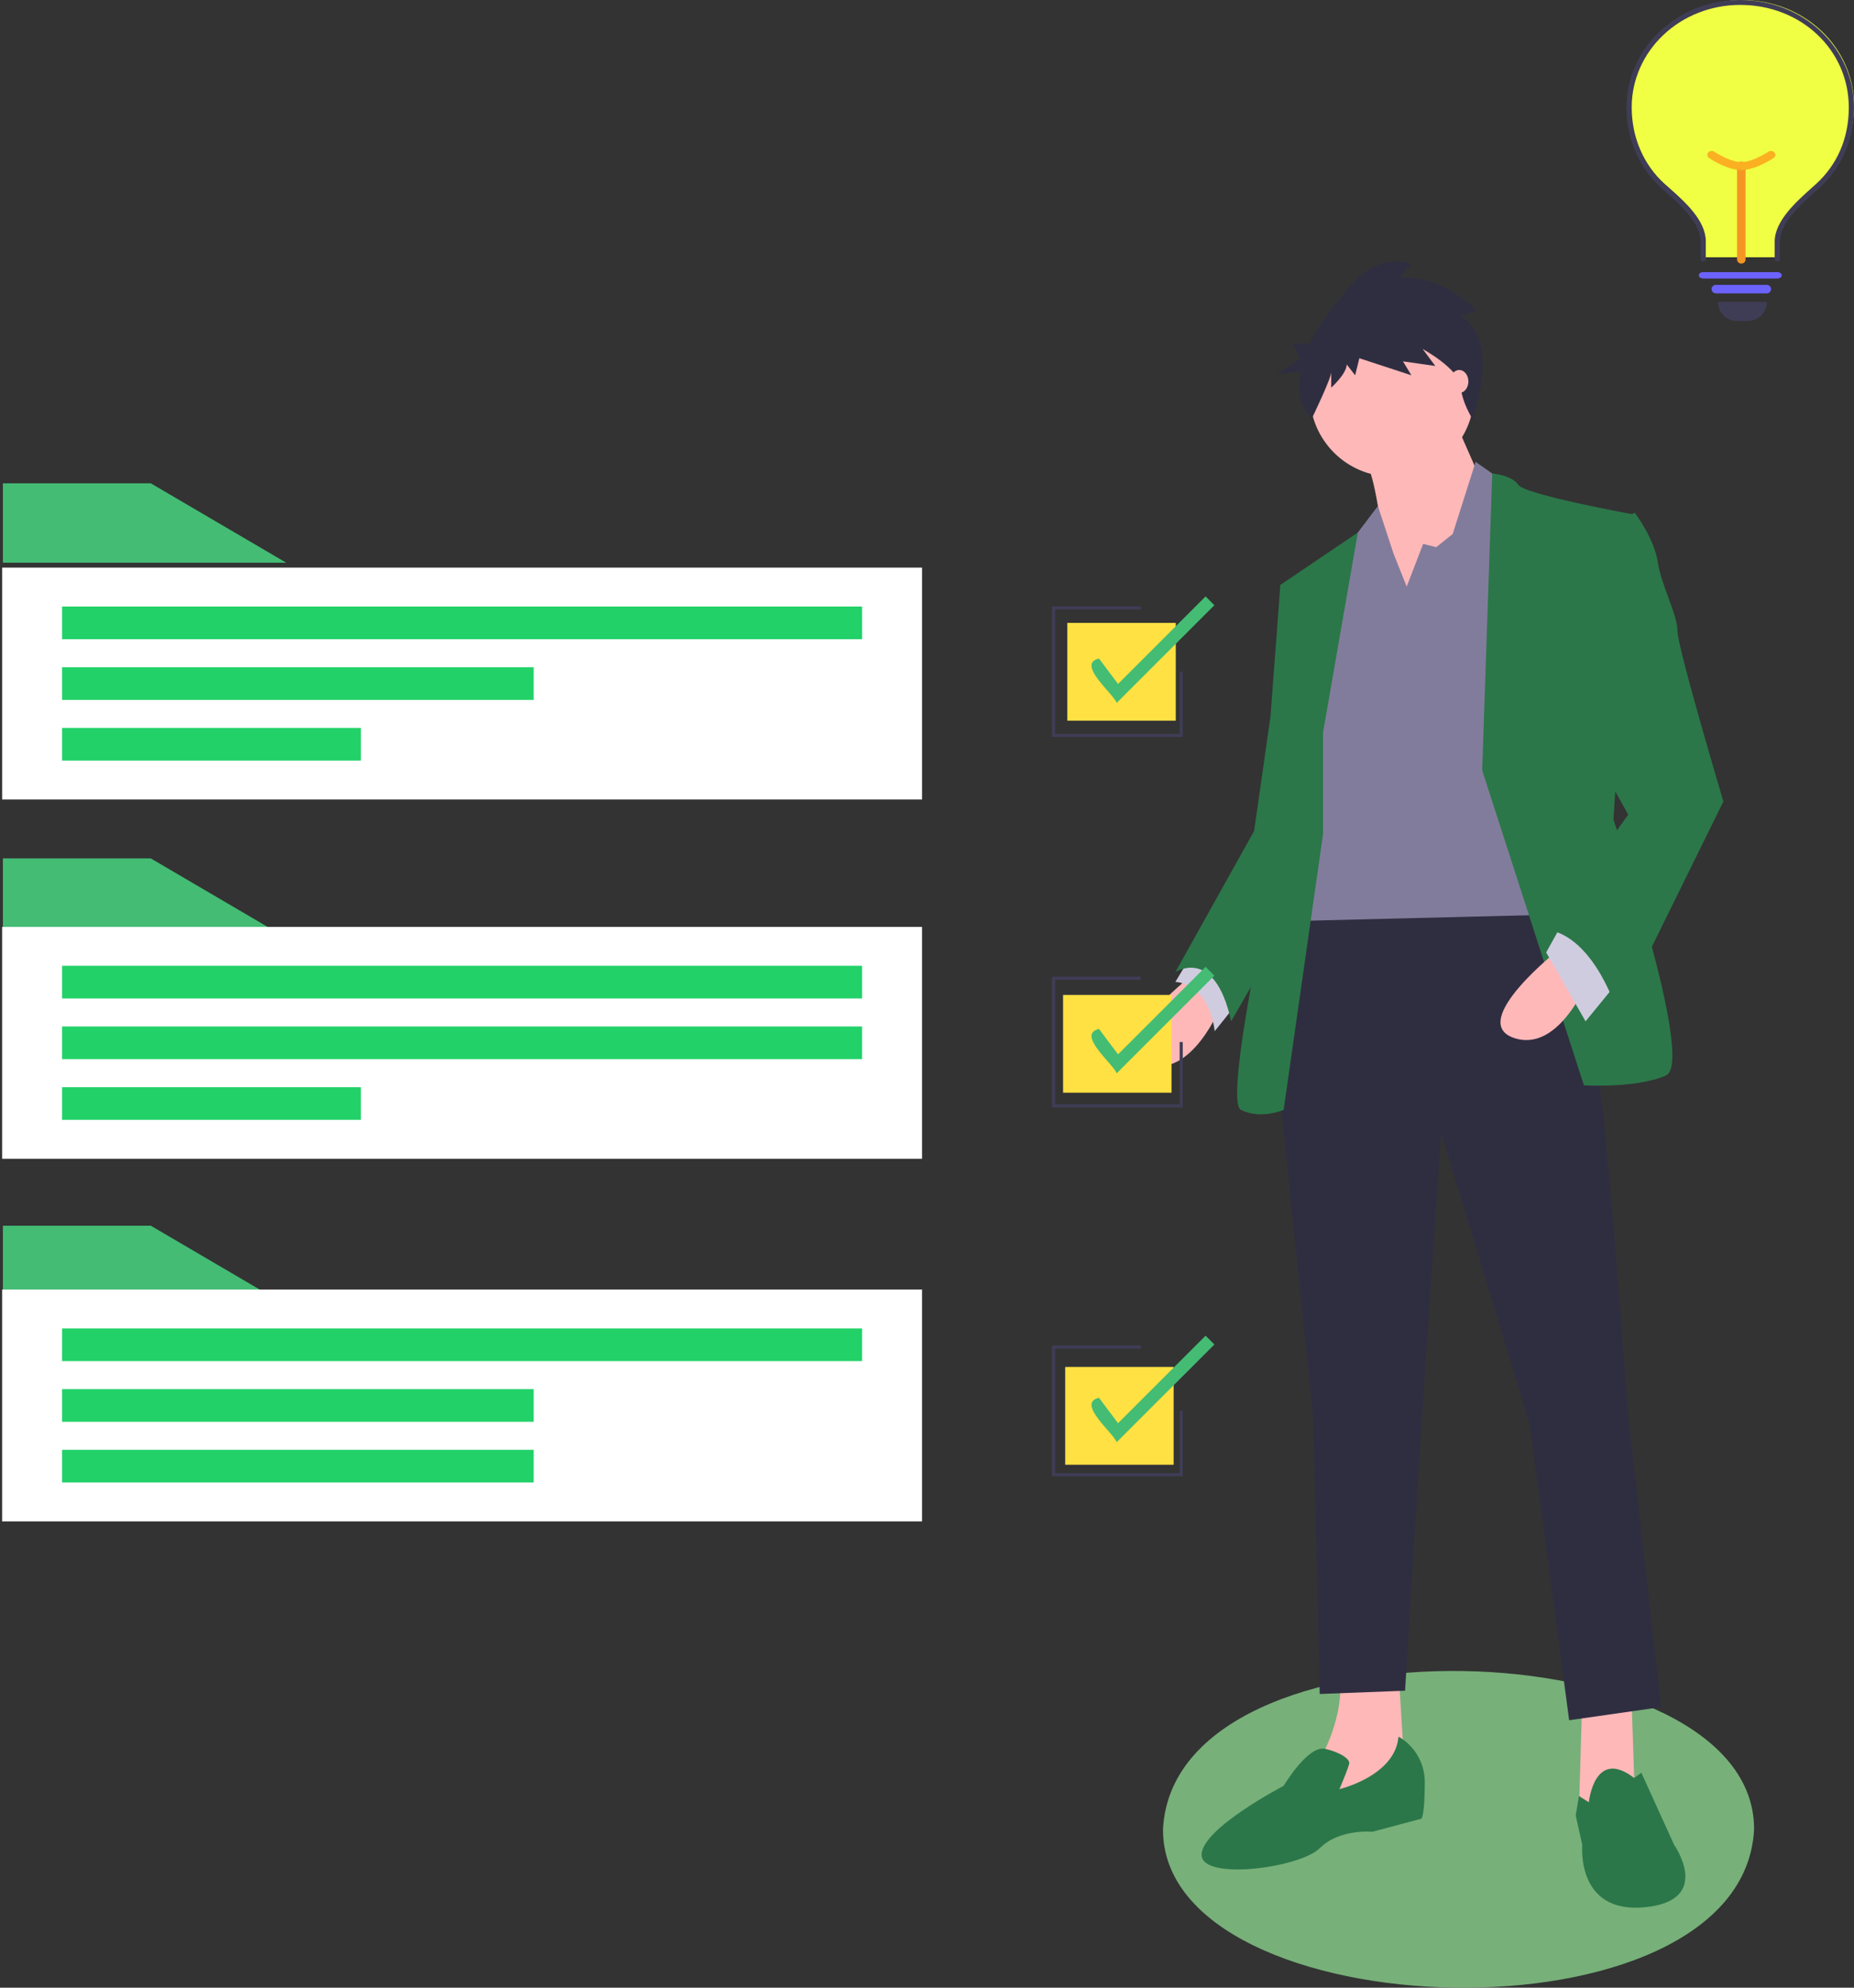 <svg width="872" height="935" viewBox="0 0 872 935" fill="none" xmlns="http://www.w3.org/2000/svg">
<rect x="0" y="0" width="872" height="935" fill="#333333" stroke="none"/>
<g id="header-illustration">
<path id="Vector" d="M825 860.501C819.795 964.136 546.586 955.437 547 860.495C552.205 756.865 825.413 765.565 825 860.501Z" fill="#77B079"/>
<path id="Vector_2" d="M560.525 458.811C560.525 458.811 517.307 492.767 538.916 500.484C560.525 508.202 574.416 472.702 574.416 472.702L560.525 458.811Z" fill="#FFB8B8"/>
<path id="Vector_3" d="M562.068 446.463L552.807 461.898C552.807 461.898 568.242 461.898 571.329 485.05L583.677 469.615L562.068 446.463Z" fill="#CFCCE0"/>
<path id="Vector_4" d="M767.35 798.375L768.894 844.679L750.372 855.483L742.655 850.853L744.198 798.375H767.35Z" fill="#FFB8B8"/>
<path id="Vector_5" d="M657.763 786.027L660.85 835.418L617.633 853.94L620.72 827.701C620.72 827.701 633.068 807.635 629.981 786.027H657.763Z" fill="#FFB8B8"/>
<path id="Vector_6" d="M724.133 414.05C724.133 414.05 748.829 478.876 753.459 519.006C758.089 559.136 765.807 665.636 765.807 665.636L781.242 803.005L738.024 809.179L719.503 670.267L677.829 532.897L668.568 670.266L660.851 795.288L620.72 796.831L617.633 667.18L600.655 502.028L609.916 423.311L724.133 414.05Z" fill="#2F2E41"/>
<path id="Vector_7" d="M747.285 847.766C747.285 847.766 749.817 821.843 768.616 836.348L771.981 833.875L787.415 867.831C787.415 867.831 805.937 894.07 773.524 897.157C741.111 900.244 744.198 867.831 744.198 867.831L741.111 853.94L742.655 844.843L747.285 847.766Z" fill="#2B7749"/>
<path id="Vector_8" d="M657.763 816.896C661.563 819.069 664.711 822.218 666.883 826.018C669.054 829.818 670.169 834.129 670.111 838.505C670.111 853.94 668.568 855.483 668.568 855.483L645.416 861.657C645.416 861.657 629.981 860.114 620.72 869.375C611.459 878.635 565.155 884.809 565.155 872.462C565.155 860.114 603.742 840.049 603.742 840.049C603.742 840.049 615.201 820.696 623.363 822.655C631.524 824.614 634.611 827.701 634.611 829.244C634.611 830.788 629.981 841.592 629.981 841.592C629.981 841.592 656.22 835.418 657.763 816.896Z" fill="#2B7749"/>
<path id="Vector_9" d="M654.677 224.203C675.988 224.203 693.263 206.927 693.263 185.616C693.263 164.305 675.988 147.029 654.677 147.029C633.366 147.029 616.09 164.305 616.09 185.616C616.09 206.927 633.366 224.203 654.677 224.203Z" fill="#FFB8B8"/>
<path id="Vector_10" d="M683.231 195.648L700.209 234.235L653.905 300.604C653.905 300.604 650.818 228.061 641.557 215.713C632.296 203.365 683.231 195.648 683.231 195.648Z" fill="#FFB8B8"/>
<path id="Vector_11" d="M661.622 275.909L669.34 255.844L675.513 257.387L683.231 251.213L694.035 217.257L709.47 228.061L729.535 430.256L604.514 433.343L621.492 292.887L636.927 252.757L648.068 238.028L655.448 260.474L661.622 275.909Z" fill="#827C9C"/>
<path id="Vector_12" d="M697.122 362.343L701.845 222.724C701.845 222.724 711.013 223.431 714.1 228.061C717.187 232.691 768.122 241.952 768.122 241.952L758.861 385.495C758.861 385.495 797.448 499.712 783.557 505.886C769.665 512.06 744.97 510.517 744.97 510.517L697.122 362.343Z" fill="#2B7749"/>
<path id="Vector_13" d="M622.264 344.593L638.637 250.495L602.198 275.137L611.459 343.05L603.742 389.354C603.742 389.354 574.416 517.462 583.677 522.093C592.938 526.723 603.742 522.093 603.742 522.093L622.264 392.441V344.593Z" fill="#2B7749"/>
<path id="Vector_14" d="M613.003 272.05L602.198 275.137L597.568 336.876L589.851 390.898L552.807 457.267C552.807 457.267 571.329 444.919 579.046 480.419L619.842 409.393L613.003 272.05Z" fill="#2B7749"/>
<path id="Vector_15" d="M733.394 446.463C733.394 446.463 690.176 480.419 711.785 488.137C733.394 495.854 747.285 460.354 747.285 460.354L733.394 446.463Z" fill="#FFB8B8"/>
<path id="Vector_16" d="M759.633 463.441L745.742 480.419L727.22 448.006L734.937 434.115L759.633 463.441Z" fill="#CFCCE0"/>
<path id="Vector_17" d="M553 293H502V339H553V293Z" fill="#FFE143"/>
<path id="Vector_18" d="M551 468H500V514H551V468Z" fill="#FFE143"/>
<path id="Vector_19" d="M552 643H501V689H552V643Z" fill="#FFE143"/>
<path id="Vector_20" d="M424 275H10V370H424V275Z" fill="#22D168"/>
<path id="Vector_21" d="M424 441H10V536H424V441Z" fill="#22D168"/>
<path id="Vector_22" d="M424 614H10V709H424V614Z" fill="#22D168"/>
<path id="Vector_23" d="M756.546 247.355L768.894 241.181C768.894 241.181 778.154 253.528 779.698 264.333C781.241 275.137 788.959 289.028 788.959 296.746C788.959 304.463 810.567 377.006 810.567 377.006L761.176 477.332C761.176 477.332 750.372 440.289 727.22 437.202L765.807 383.18L744.198 344.593L756.546 247.355Z" fill="#2B7749"/>
<path id="Vector_24" d="M686.98 148.851L694.256 145.937C694.256 145.937 679.042 129.187 657.874 130.644L663.827 124.089C663.827 124.089 649.274 118.263 636.045 133.557C629.09 141.596 621.043 151.046 616.027 161.692H608.234L611.487 168.853L600.104 176.014L611.787 174.728C611.091 178.649 610.984 182.653 611.47 186.606C611.971 190.561 613.989 194.165 617.098 196.66C617.098 196.66 626.122 177.981 626.122 175.068V182.351C626.122 182.351 633.399 175.796 633.399 171.427L637.368 176.525L639.352 168.514L663.827 176.525L659.858 169.97L675.073 172.155L669.119 164.144C669.119 164.144 686.318 173.611 686.98 181.622C687.641 189.633 692.675 197.224 692.675 197.224C692.675 197.224 706.163 159.774 686.98 148.851Z" fill="#2F2E41"/>
<path id="Vector_25" d="M686.318 184.844C688.705 184.844 690.64 182.425 690.64 179.442C690.64 176.458 688.705 174.04 686.318 174.04C683.931 174.04 681.996 176.458 681.996 179.442C681.996 182.425 683.931 184.844 686.318 184.844Z" fill="#FFB8B8"/>
<path id="Vector_26" d="M134.601 441.118H1.361V403.782H70.91L134.601 441.118Z" fill="#44BC74"/>
<path id="Vector_27" d="M0.995 435.994V545.075H433.66V435.994H0.995ZM169.742 526.773H29.181V511.399H169.742V526.773ZM405.475 498.221H29.181V482.847H405.475V498.221ZM405.475 469.67H29.181V454.296H405.475V469.67Z" fill="white"/>
<path id="Vector_28" d="M134.601 264.685H1.361V227.348H70.91L134.601 264.685Z" fill="#44BC74"/>
<path id="Vector_29" d="M1 267V376.081H433.665V267H1ZM169.747 357.779H29.185V342.405H169.747V357.779ZM251.009 329.228H29.185V313.854H251.009L251.009 329.228ZM405.479 300.676H29.186V285.302H405.479V300.676Z" fill="white"/>
<path id="Vector_30" d="M134.601 613.891H1.361V576.555H70.91L134.601 613.891Z" fill="#44BC74"/>
<path id="Vector_31" d="M0.995 606.57V715.652H433.66V606.57H0.995ZM251.004 697.349H29.181V681.976H251.004V697.349ZM251.004 668.798H29.181V653.424H251.004V668.798ZM405.475 640.246H29.181V624.873H405.475V640.246Z" fill="white"/>
<path id="Vector_32" d="M556.285 346.679H494.789V285.183H536.519V286.647H496.254V345.215H554.821V315.931H556.285V346.679Z" fill="#3F3D56"/>
<path id="Vector_33" d="M525.22 330.638C523.799 326.442 505.978 312.178 516.899 309.781L525.854 321.722L567.026 280.55L571.167 284.691L525.22 330.638Z" fill="#44BC74"/>
<path id="Vector_34" d="M556.285 520.916H494.789V459.42H536.519V460.885H496.254V519.452H554.821V490.168H556.285V520.916Z" fill="#3F3D56"/>
<path id="Vector_35" d="M525.22 504.876C523.799 500.68 505.978 486.416 516.899 484.018L525.854 495.959L567.026 454.788L571.167 458.928L525.22 504.876Z" fill="#44BC74"/>
<path id="Vector_36" d="M556.285 694.421H494.789V632.926H536.519V634.39H496.254V692.957H554.821V663.673H556.285V694.421Z" fill="#3F3D56"/>
<path id="Vector_37" d="M525.22 678.381C523.799 674.185 505.978 659.921 516.899 657.524L525.854 669.464L567.026 628.293L571.167 632.434L525.22 678.381Z" fill="#44BC74"/>
<path id="Vector_38" d="M808 142H831C831 144.387 830.043 146.676 828.341 148.364C826.638 150.052 824.329 151 821.921 151H817.079C814.671 151 812.362 150.052 810.659 148.364C808.957 146.676 808 144.387 808 142H808Z" fill="#3F3D56"/>
<path id="Vector_39" d="M837 121V112.75C837 102.781 848.499 93.352 855.958 86.625C866.473 77.148 872 64.415 872 49.5C872 36.396 866.489 23.826 856.674 14.547C846.86 5.268 833.544 0.037 819.646 0C805.747 -0.036 792.4 5.125 782.532 14.352C772.663 23.58 767.078 36.12 767 49.225C767 49.316 767 49.408 767 49.5C767 63.883 772.764 77.478 783.042 86.625C790.461 93.228 802 102.678 802 112.75V121" fill="#F0FF43"/>
<path id="Vector_40" d="M835.925 123C835.765 123 835.606 122.97 835.457 122.912C835.309 122.854 835.174 122.769 835.061 122.662C834.947 122.554 834.857 122.427 834.796 122.287C834.734 122.147 834.702 121.997 834.702 121.845V113.616C834.702 103.943 844.803 94.913 852.179 88.32C852.791 87.772 853.386 87.24 853.958 86.724C864.161 77.512 869.553 64.996 869.553 50.529C869.553 23.491 847.128 2.311 818.5 2.311C818.452 2.311 818.404 2.311 818.356 2.311C804.883 2.325 791.964 7.377 782.424 16.361C772.884 25.346 767.499 37.533 767.446 50.257V50.526C767.446 64.695 773.128 77.885 783.036 86.719C783.538 87.166 784.059 87.627 784.594 88.1C792.065 94.707 802.297 103.754 802.297 113.616V121.845C802.297 122.151 802.168 122.445 801.939 122.662C801.71 122.878 801.398 123 801.074 123C800.75 123 800.439 122.878 800.209 122.662C799.98 122.445 799.851 122.151 799.851 121.845V113.616C799.851 104.756 790.067 96.104 782.923 89.787C782.385 89.311 781.861 88.848 781.357 88.398C770.962 79.131 765 65.328 765 50.529V50.252C765.082 22.515 789.004 0 818.352 0C818.404 0 818.451 0 818.503 0.001C825.539 -0.034 832.512 1.25 839.019 3.777C845.526 6.304 851.438 10.024 856.413 14.723C861.388 19.422 865.327 25.006 868.003 31.152C870.678 37.298 872.036 43.884 871.999 50.529C871.999 65.642 866.345 78.735 855.648 88.394C855.074 88.912 854.476 89.447 853.86 89.997C846.807 96.302 837.148 104.937 837.148 113.616V121.845C837.148 121.997 837.117 122.147 837.055 122.287C836.994 122.427 836.904 122.554 836.79 122.662C836.677 122.769 836.542 122.854 836.393 122.912C836.245 122.97 836.086 123 835.925 123Z" fill="#3F3D56"/>
<path id="Vector_41" d="M830.91 138H807.09C806.535 138 806.004 137.789 805.612 137.414C805.22 137.039 805 136.53 805 136C805 135.47 805.22 134.961 805.612 134.586C806.004 134.211 806.535 134 807.09 134H830.91C831.465 134 831.996 134.211 832.388 134.586C832.78 134.961 833 135.47 833 136C833 136.53 832.78 137.039 832.388 137.414C831.996 137.789 831.465 138 830.91 138Z" fill="#6C63FF"/>
<path id="Vector_42" d="M835.958 131H801.042C800.5 131 799.981 130.842 799.598 130.561C799.215 130.279 799 129.898 799 129.5C799 129.102 799.215 128.721 799.598 128.439C799.981 128.158 800.5 128 801.042 128H835.958C836.5 128 837.019 128.158 837.402 128.439C837.785 128.721 838 129.102 838 129.5C838 129.898 837.785 130.279 837.402 130.561C837.019 130.842 836.5 131 835.958 131Z" fill="#6C63FF"/>
<path id="Vector_43" d="M819 124C818.737 124 818.477 123.95 818.235 123.853C817.992 123.755 817.771 123.613 817.586 123.433C817.4 123.253 817.253 123.04 817.152 122.805C817.052 122.57 817 122.319 817 122.064V77.936C817 77.422 817.211 76.93 817.586 76.567C817.961 76.204 818.47 76 819 76C819.53 76 820.039 76.204 820.414 76.567C820.789 76.93 821 77.422 821 77.936V122.064C821 122.319 820.948 122.57 820.848 122.805C820.747 123.04 820.6 123.253 820.414 123.433C820.229 123.613 820.008 123.755 819.765 123.853C819.523 123.95 819.263 124 819 124Z" fill="#F49524"/>
<path id="Vector_44" d="M819 80C812.345 80 804.175 74.576 803.83 74.345C803.613 74.2 803.43 74.017 803.291 73.808C803.153 73.599 803.061 73.367 803.022 73.126C802.983 72.885 802.996 72.639 803.062 72.403C803.129 72.166 803.246 71.944 803.407 71.749C803.569 71.553 803.771 71.388 804.003 71.263C804.236 71.138 804.493 71.055 804.76 71.02C805.028 70.985 805.301 70.997 805.563 71.057C805.825 71.116 806.072 71.222 806.289 71.367C808.336 72.736 814.612 76.289 819 76.289C823.388 76.289 829.664 72.736 831.712 71.367C831.929 71.221 832.175 71.116 832.438 71.056C832.7 70.997 832.973 70.984 833.24 71.02C833.508 71.055 833.765 71.138 833.997 71.263C834.229 71.388 834.432 71.553 834.593 71.749C834.755 71.944 834.872 72.166 834.938 72.403C835.004 72.639 835.017 72.885 834.978 73.126C834.939 73.367 834.847 73.599 834.708 73.808C834.569 74.017 834.386 74.2 834.169 74.345C833.825 74.576 825.654 80 819 80Z" fill="#FAB021"/>
</g>
</svg>
